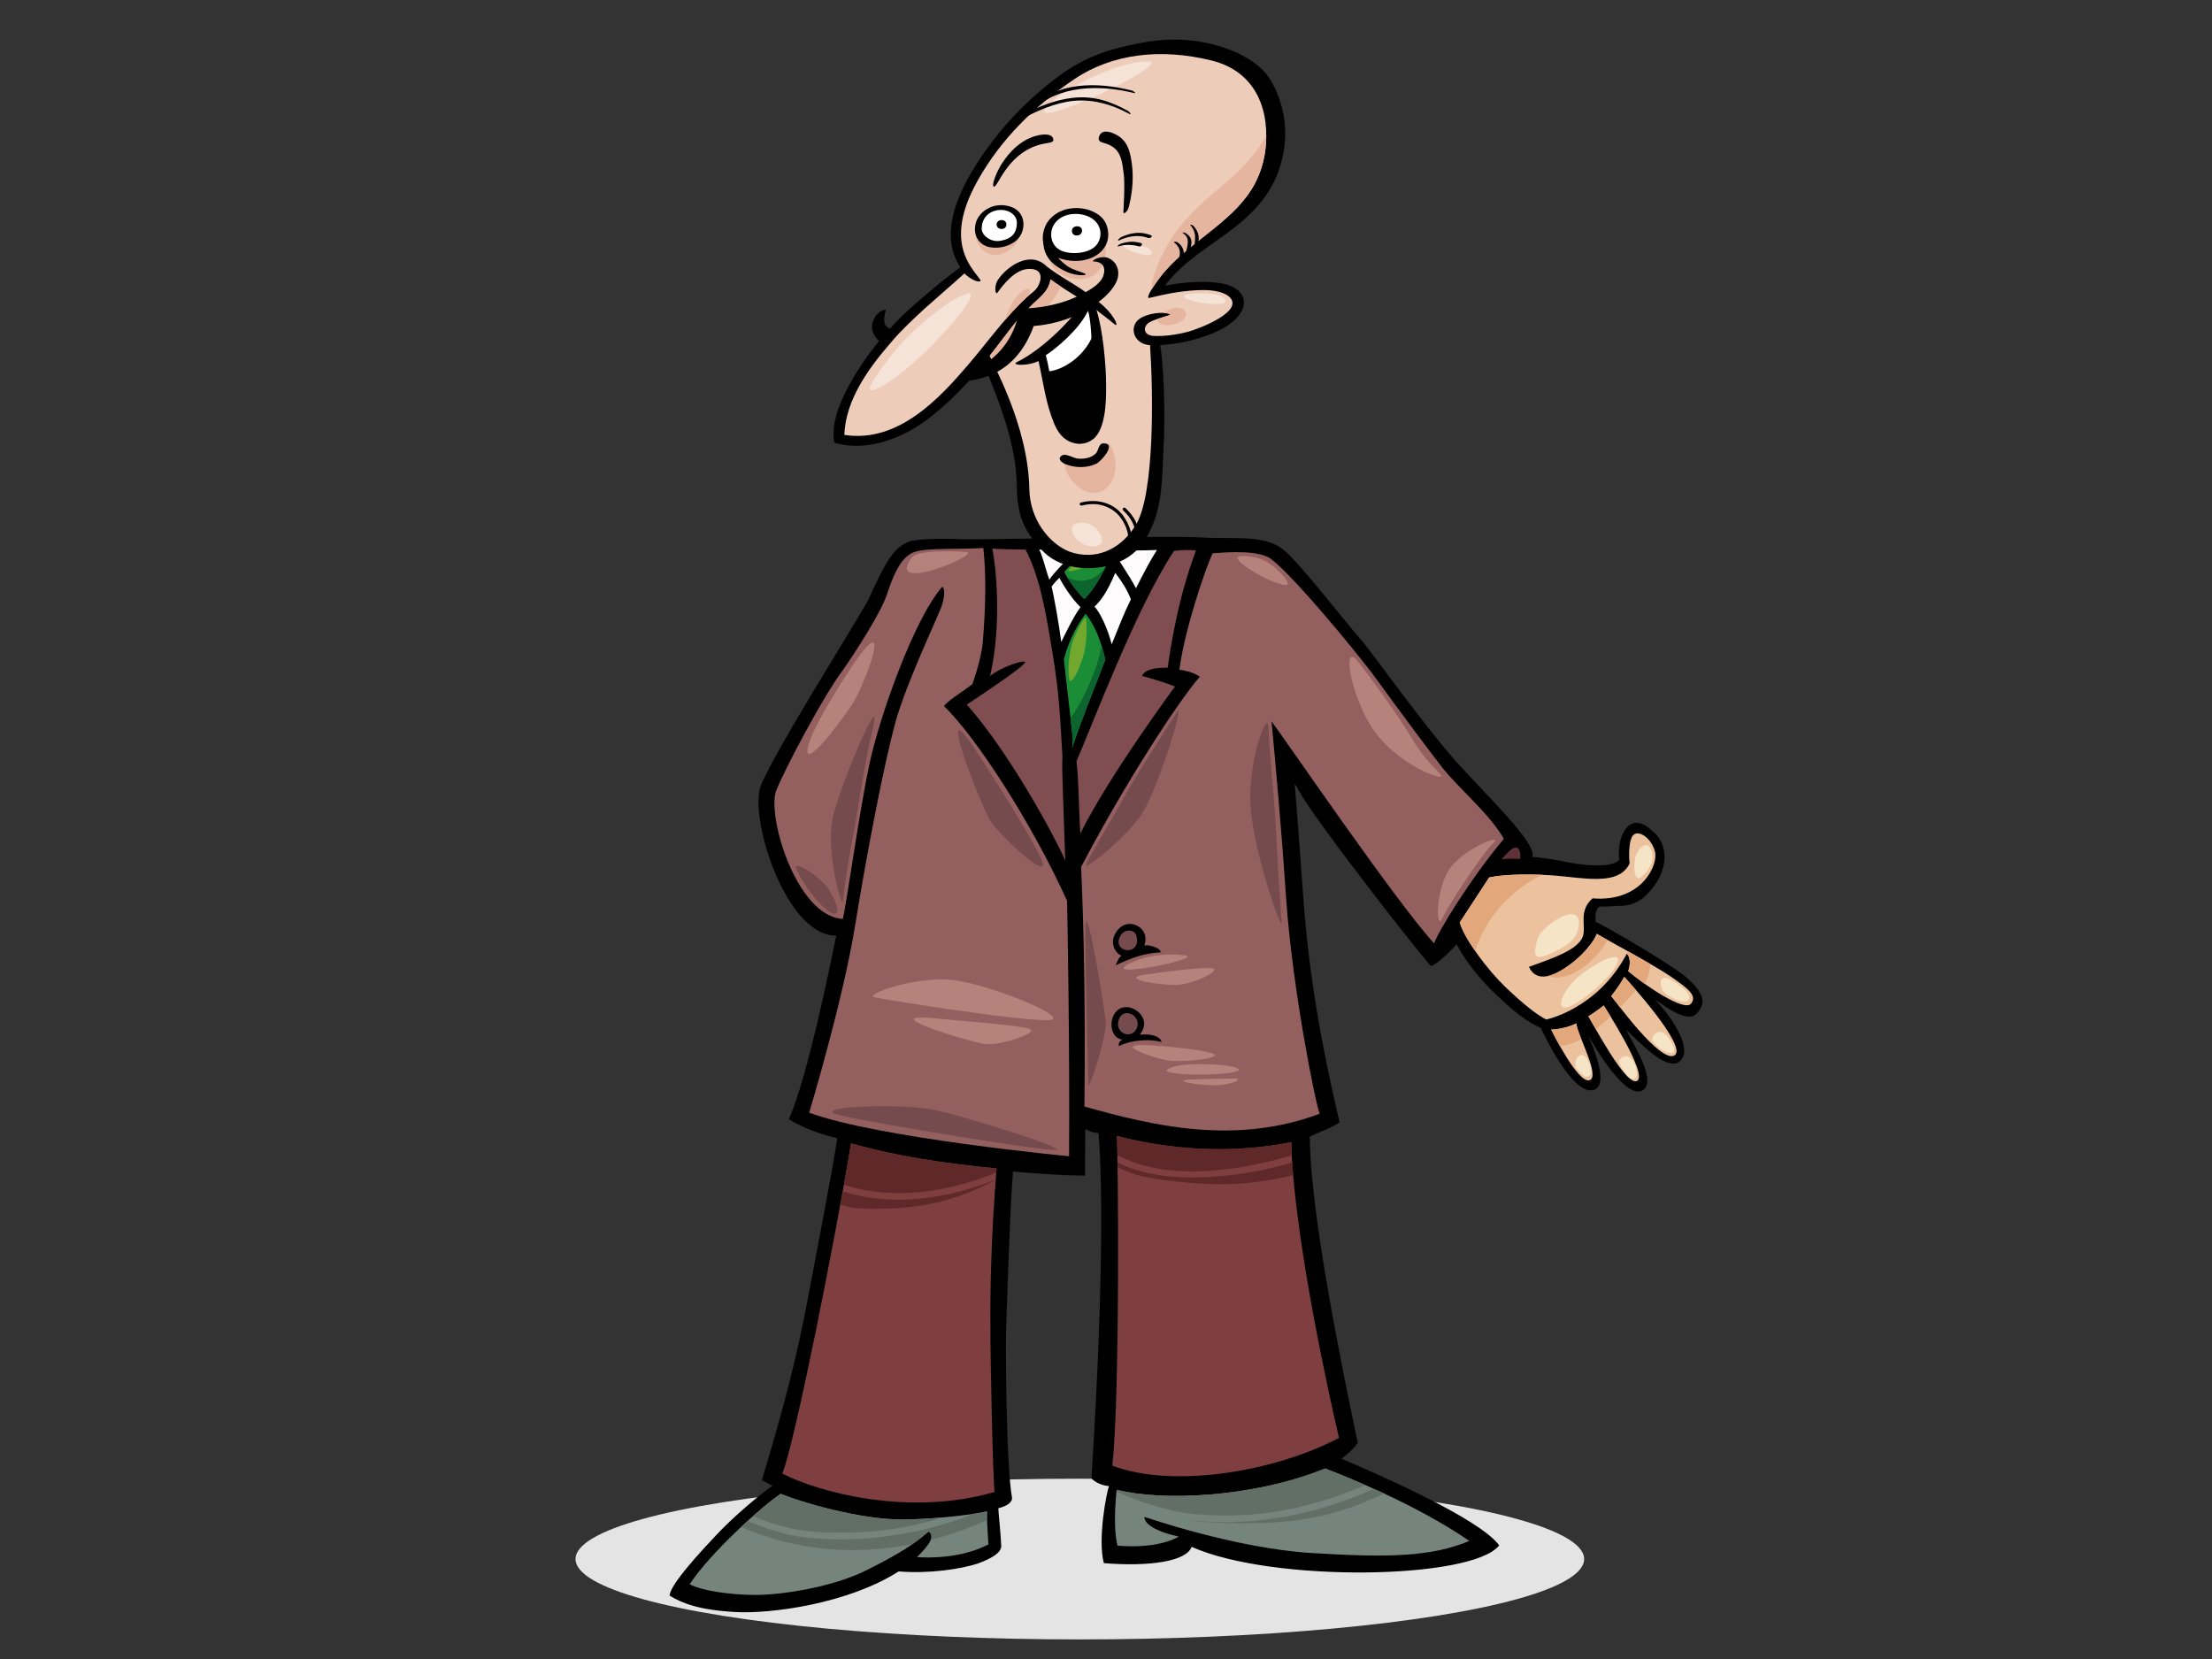 <?xml version="1.0" encoding="utf-8"?>
<!-- Generator: Adobe Illustrator 17.0.0, SVG Export Plug-In . SVG Version: 6.00 Build 0)  -->
<!DOCTYPE svg PUBLIC "-//W3C//DTD SVG 1.1//EN" "http://www.w3.org/Graphics/SVG/1.1/DTD/svg11.dtd">
<svg version="1.1" id="Layer_1" xmlns="http://www.w3.org/2000/svg" xmlns:xlink="http://www.w3.org/1999/xlink" x="0px" y="0px"
	 width="800px" height="600px" viewBox="0 0 800 600" enable-background="new 0 0 800 600" xml:space="preserve">
<rect x="0" y="0" width="800" height="600" fill="#333333" stroke="none"/>
<g>
	<g>
		<ellipse fill="#E4E4E5" cx="390.541" cy="563.854" rx="182.393" ry="29.063"/>
		<path d="M610.62,354.106c-4.676-4.489-30.964-19.747-33.529-20.714c-0.312-2.796,0.165-4.335,1.163-5.373
			c0.249-0.261,2.547-0.051,6.87-0.394c4.333,0.167,7.865-1.431,10.361-4.029c8.49-8.323,8.163-18.515,2.043-23.126
			c-3.378-3.243-6.664-3.78-8.91-1.441c-2.245,2.337-3.44,6.183-3.066,12.033c-2.245,2.338-9.623,2.742-21.646,0.184
			c-3.835-0.686-6.9-1.134-9.706-1.331c1.875-4.841-16.811-22.439-27.764-34.713c-10.954-12.274-30.545-39.53-33.028-42.425
			c-9.746-11.365-20.704-25.764-27.891-32.795c-7.188-7.032-17.662-4.833-31.204-5.606c-13.542-0.772-80.581,0.973-87.09,0.631
			c-6.512-0.344-14.729-0.1-18.046,0.716c-5.944,2.055-8.992,7.595-15.143,21.194c-3.416,6.59-34.465,55.64-38.878,67.275
			c-4.413,11.635,9.228,54.565,27.283,54.163c-6.202,30.729-12.484,56.214-17.186,66.451c3.333,1.758,7.064,4.247,17.568,6.868
			c-1.819,11.967-7.511,41.451-10.967,59.611c-3.453,18.16-7.966,36.524-16.312,64.036c1.668,0.88,3.808,2.046,3.808,2.046
			c-4.209,2.916-13.981,10.921-21.103,18.659c-11.057,11.758-15.851,18.178-16.08,21.051c4.734,2.86,10.825,5.206,23.76,5.934
			c12.935,0.725,40.783-3,59.093-14.687c11.126,0.893,22.351-0.83,28.657-2.85c5.585-2.081,8.272-4.036,8.445-6.191
			c-0.26-5.799-0.934-10.914-1.064-13.812c3.318-0.817,4.868-2.14,4.984-3.578c-2.213-11.909-2.492-59.084-2.062-64.469
			c0.607-16.573,1.422-43.074,2.407-53.708c3.59,0.288,17.699,1.501,26.044,1.445c0.042-5.053-0.022-11.061,0.079-16.852
			c2.069,1.249,3.697,1.384,4.779,1.471c3.27,39.725-2.562,124.912-2.562,124.912c1.607,1.618,4.014,2.557,6.354,2.781
			c-0.921,2.46-4.147,19.237-1.859,27.86c16.513,1.323,29.877-0.626,31.744-5.896c29.237,13.013,101.553,11.855,111.232-0.524
			c-6.915-9.735-45.532-26.481-57.054-31.372c2.298-1.623,4.242-3.387,5.919-5.733c-5.495-26.089-17.195-82.784-17.358-110.741
			c4.509-2.168,8.897-3.608,10.762-5.196c-6.104-26.054-11.01-51.713-13.166-82.065c-1.015-14.309-2.043-28.049-3.048-40.297
			c0.248,0.316,0.499,0.632,0.746,0.949c1.72,4.464,16.43,24.195,29.227,40.757c9.542,12.349,18.018,22.935,19.253,24.122
			c2.357-0.478,7.417-5.747,9.347-7.798c3.178,6.048,7.884,12.068,14.377,18.302c6.235,5.986,11.411,9.957,16.035,11.901
			c0,0,11.691,25.736,19.553,22.272c5.425-2.388-1.628-17.541-2.44-19.817c2.389,4.79,13.685,23.303,19.514,20.235
			c5.827-3.067-3.407-17.251-5.798-22.042c6.494,6.235,15.19,15.218,19.587,11.321c4.397-3.896-1.819-14.643-9.103-22.135
			c1.798,0.728,11.394,9.092,15.122,4.947C617.4,362.38,615.816,359.095,610.62,354.106z"/>
		<path fill="#804D51" d="M424.612,199.246c2.008-0.296,5.683-0.487,7.945-0.151c-6.766,17.776-9.406,36.535-10.261,42.404
			c-5.414-0.073-8.05,0.785-9.302,2.854c0.331,0.387,4.957,1.196,11.964,3.925c0,0-23.97,32.428-34.239,53.177
			c-0.631-10.166-0.534-18.836-1.394-26.131C395.084,262.057,411.18,219.291,424.612,199.246z"/>
		<path fill="#FDFBFC" d="M402.173,199.049c5.056,0.043,10.47,0.114,16.27-0.145c-2.053,3.089-4.608,7.942-7.611,13.842
			C408.334,207.851,402.504,199.436,402.173,199.049z"/>
		<path fill="#1C8D37" d="M397.479,199.033c1.35,1.192,2.341,2.355,3.332,3.52c-0.966,3.452-5.665,11.519-8.686,14.092
			c-2.987-3.075-5.959-7.12-7.209-9.809c3.576-4.047,6.029-6.155,7.608-7.835C393.99,198.756,396.044,198.917,397.479,199.033z"/>
		<path fill="#FDFBFC" d="M395.842,219.421c2.355-2.341,4.395-4.897,7.511-12.234c2.612,3.462,4.143,5.839,5.651,9.573
			c-2.586,5.211-3.796,8.552-6.943,16.25C400.708,227.579,397.853,221.388,395.842,219.421z"/>
		<path fill="#94605F" d="M521.519,277.467c-5.833-7.475-16.321-21.668-23.71-31.845c-7.389-10.177-33.365-41.318-39.261-44.157
			c-5.896-2.838-17.702-1.441-19.954-1.36c-2.387,4.766-10.158,27.42-12.056,42.079c4.28,0.705,5.66,1.482,7.407,2.538
			c-8.069,9.276-27.404,39.124-42.957,68.86c1.059,22.844,1.55,50.882,1.216,86.623c24.897,6.972,54.362,14.048,85.062,2.608
			c-1.639-4.351-9.97-45.97-12.153-78.42c-1.627-24.168-3.756-47.671-5.242-63.484c3.578,4.5,44.471,64.6,58.797,80.288
			c1.196-3.845,13.13-23.468,25.215-37.812C538.925,294.512,527.352,284.942,521.519,277.467z"/>
		<path fill="#804D51" d="M358.883,198.408c2.514,0.201,6.62,0.282,12.033,0.354c5.697,10.837,7.972,26.559,10.06,39.413
			c2.088,12.852,2.368,20.06,3.286,35.667c0,0,0,0-0.029,0.36c-0.258,3.23,0.301,14.537,1.032,36.996
			c-4.333-9.763-20.547-39.42-35.607-56.385c3.433-2.253,20.981-13.855,21.096-15.29c0.086-1.076-8.046,1.336-12.671,4.939
			C362.43,225.59,360.191,204.655,358.883,198.408z"/>
		<path fill="#94605F" d="M385.914,325.78c-13.051-28.846-33.344-59.703-44.463-70.362c0.975-1.804,6.076-4.796,10.247-8.028
			c2.341-6.677,3.491-12.005,3.779-15.596c1.036-12.921,1.209-24.107,0.16-33.584c-14.216,0.637-22.7-0.269-26.55,2.21
			c-3.847,2.476-6.095,7.889-8.321,14.58c-2.225,6.69-11.227,20.573-15.721,27.077c-6.735,8.762-20.659,34.893-24.27,43.72
			c-3.611,8.827,7.223,45.737,24.073,46.54c1.59-7.377,6.018-39.32,9.629-56.17c3.611-16.85,15.973-52.157,26.313-63.974
			c1.018,0.804,0.873,3.336-0.058,6.527c-0.933,3.191-13.014,28.159-17.026,43.004c-4.013,14.845-10.082,46.078-14.494,73.274
			c-4.412,27.196-16.568,67.42-16.568,67.42c24.827,9.188,94.001,15.756,94.001,15.756
			C386.907,378.674,386.087,332.658,385.914,325.78z"/>
		<path fill="#FDFBFC" d="M389.479,199.095c-1.523,0.962-9.106,8.835-9.967,10.573c-1.478-4.092-2.422-8.657-3.686-10.924
			C379.415,199.031,384.812,198.721,389.479,199.095z"/>
		<path fill="#FDFBFC" d="M383.812,232.159c-0.888-6.938-2.42-15.28-3.482-20.061c1.019-1.328,1.841-2.219,2.841-3.15
			c0.606,1.494,4.247,7.434,7.602,10.639C387.944,223.334,384.229,231.468,383.812,232.159z"/>
		<path fill="#1C8D37" d="M387.865,269.434c0.059-0.717,0.087-1.076,0.145-1.794c-0.962-10.555-2.478-20.921-3.253-29.292
			c2.403-8.653,5.873-13.664,7.841-16.373c0,0,4.572,4.757,7.132,16.618c-1.127,3.298-8.575,21.349-11.952,31.916
			C387.809,270.154,387.837,269.794,387.865,269.434z"/>
		<path fill="#0C652F" d="M394.047,209.563c-3.118,1.019-5.424,0.392-8.065-0.779c1.5,2.476,3.81,5.459,6.142,7.86
			c2.343-1.995,5.687-7.288,7.524-11.177C398.094,207.212,396.302,208.825,394.047,209.563z"/>
		<path fill="#0C652F" d="M387.779,270.51c3.377-10.567,10.824-28.618,11.952-31.916c-0.406-1.878-0.865-3.56-1.344-5.09
			c-1.196,6.966-4.293,14.085-7.219,19.682c-1.2,2.295-2.524,4.467-3.973,6.513c0.294,2.616,0.571,5.272,0.816,7.942L387.779,270.51
			z"/>
		<path fill="#EBC29D" d="M589.372,312.258c-0.299-2.287-0.444-9.041,1.595-10.476c2.039-1.436,6.294,1.384,7.574,6.2
			c1.28,4.818-4.794,18.393-22.582,16.924c-5.813,5.177-1.454,11.052-4.088,14.958c-2.632,3.905-9.039,6.298-18.903,9.807
			c0.822,1.837,3.382,5.982,11.256,1.518c7.873-4.464,12.989-11.686,13.207-13.475c1.547,0.989,21.3,11.592,26.977,15.566
			c5.677,3.975,9.644,6.732,7.156,9.723c-2.486,2.99-16.673-6.623-22.696-11.775c1.207-3.336,0.211-5.991-0.557-6.232
			c-10.57,20.017-29.113,23.728-29.113,23.728c-3.346-1.714-7.989-5.263-15.001-11.998c-5.973-5.737-14.537-16.999-16.26-23.104
			l10.622-16.26c4.562-1.112,16.444-1.611,27.663-0.331S586.167,319.03,589.372,312.258z"/>
		<path fill="#E3A77C" d="M559.671,353.006c7.753,2.845,17.944-5.863,21.734-13.055c-2.098-1.163-3.592-1.995-3.973-2.237
			c-0.219,1.789-5.335,9.01-13.207,13.475C562.444,352.199,560.948,352.75,559.671,353.006z"/>
		<path fill="#E3A77C" d="M596.839,348.624c-2.608-1.515-5.481-3.136-8.204-4.658c-0.02,0.402-0.025,0.807-0.061,1.207
			c0.702,0.672,1.369,3.088,0.295,6.055c1.58,1.351,3.724,3.009,6.07,4.667C596.002,353.432,596.778,350.887,596.839,348.624z"/>
		<path fill="#E3A77C" d="M557.695,316.383c-8.243-0.338-15.729,0.15-19.135,0.98l-10.622,16.26
			c0.766,2.719,2.892,6.457,5.538,10.276C537.24,332.238,546.042,322.122,557.695,316.383z"/>
		<path fill="#603237" d="M548.253,306.527c1.83,0.07,1.721,3.397,1.482,4.167c-0.768-0.241-5.91-0.135-6.669,0.135
			C543.066,310.828,546.421,306.457,548.253,306.527z"/>
		<path fill="#EBC29D" d="M574.457,367.554c1.009-0.529,5.038-3.392,5.538-3.912c0,0,16.012,24.657,12.154,27.232
			C588.289,393.447,576.037,370.069,574.457,367.554z"/>
		<path fill="#E3A77C" d="M582.505,367.649c-1.477-2.415-2.51-4.008-2.51-4.008c-0.5,0.52-4.529,3.383-5.538,3.912
			c0.373,0.595,1.349,2.364,2.664,4.673C579.021,370.772,580.802,369.242,582.505,367.649z"/>
		<path fill="#EBC29D" d="M582.729,360.275c1.734-2.328,3.471-4.654,4.697-6.972c0.779,0.748,23.308,25.452,18.149,28.415
			C600.418,384.679,583.767,361.271,582.729,360.275z"/>
		<path fill="#E3A77C" d="M585.907,364.329c1.95-1.994,3.866-4.073,5.828-6.201c-2.352-2.725-4.103-4.626-4.309-4.824
			c-1.226,2.318-2.963,4.644-4.697,6.972C582.984,360.52,584.178,362.112,585.907,364.329z"/>
		<path fill="#EBC29D" d="M574.818,390.687c-4.282,1.163-13.825-18.339-13.825-18.339c2.545-0.051,6.286-0.785,9.102-2.229
			C570.168,373.685,579.098,389.525,574.818,390.687z"/>
		<path fill="#E3A77C" d="M571.905,375.782c-0.995-2.494-1.786-4.613-1.809-5.663c-2.816,1.444-6.557,2.178-9.102,2.229
			c0,0,1.311,2.678,3.178,5.989C566.765,378.001,569.331,377.211,571.905,375.782z"/>
		<path d="M572.459,368.89c0,0,0,0-0.249,0.26C572.459,368.89,572.459,368.89,572.459,368.89z"/>
		<path fill="#7F3E3F" d="M467.041,413.061c0.143,16.27,4.898,53.227,17.214,106.962c-22.294,11.865-59.316,18.578-81.965,10.064
			c2.893-26.822,2.079-115.942,1.618-119.232C415.639,413.788,439.265,418.631,467.041,413.061z"/>
		<path fill="#7F3E3F" d="M360.426,422.587c-1.898,23.695-2.403,43.524-2.205,59.069c-0.13,6.135,0.892,54.896,1.504,57.924
			c-31.4,9.155-64.405-0.193-76.795-6.646c4.481-10.84,19.229-85.27,24.867-119.443
			C323.333,417.987,340.351,420.615,360.426,422.587z"/>
		<path fill="#5F292A" d="M448.647,422.112c6.282-1.025,12.462-2.463,18.546-4.216c-0.088-1.771-0.139-3.389-0.151-4.835
			c-27.776,5.57-51.402,0.728-63.133-2.206c0.07,0.499,0.148,2.99,0.22,6.931C417.385,424.819,434.087,424.488,448.647,422.112z"/>
		<path fill="#5F292A" d="M427.201,427.491c8.127,0.863,16.361,1.091,24.504,0.27c5.387-0.539,10.746-1.425,15.982-2.723
			c-0.137-1.611-0.254-3.148-0.347-4.58c-7.95,2.28-16.052,3.954-24.236,4.751c-13.14,1.283-27.153,1.046-38.932-4.751
			c0.008,0.506,0.015,1.059,0.023,1.603C411.12,425.895,419.382,426.661,427.201,427.491z"/>
		<path fill="#5F292A" d="M320.644,437.107c7.56-0.16,15.183-1.186,22.445-3.341c5.965-1.776,11.664-4.145,17.021-7.087
			c0.001-0.013,0.002-0.025,0.002-0.038c-17.929,7.117-37.73,9.852-55.329,4.196c-0.288,1.585-0.584,3.216-0.886,4.86
			C309.163,437.504,315.206,437.224,320.644,437.107z"/>
		<path fill="#5F292A" d="M360.313,424.056c0.038-0.494,0.074-0.974,0.113-1.468c-20.075-1.972-37.093-4.601-52.629-9.097
			c-0.727,4.402-1.606,9.481-2.594,15.003C322.702,434.234,342.509,431.333,360.313,424.056z"/>
		<path fill="#75847D" d="M403.863,538.784c16.015,4.13,48.864,3.036,75.402-7.69c5.958,2.28,32.71,12.761,52.139,26.214
			c-13.827,5.758-29.279,6.092-57.185,4.354c-27.906-1.741-59.947-13.013-60.306-13.041c-0.028,0.359-0.537,4.193,12.435,7.135
			c-5.285,2.83-12.822,4.023-22.157,3.275C402.28,551.927,403.863,538.784,403.863,538.784z"/>
		<path fill="#75847D" d="M356.995,546.588c-0.201,2.516,0.201,6.522,0.486,11.964c-9.753,5.137-21.893,4.911-25.842,4.595
			c4.854-4.824,6.57-7.667,4.175-9.224c-5.427,4.626-10.069,7.781-22.425,13.965c-12.356,6.183-30.748,8.954-40.178,8.942
			c-9.431-0.01-19.827-1.618-23.763-3.886c7.242-11.12,26.046-28.183,32.911-32.692c7.428,3.163,29.069,9.331,43.692,9.277
			C340.677,549.474,355.143,547.166,356.995,546.588z"/>
		<path fill="#626F66" d="M433.369,547.723c11.302,0.911,22.7,0.318,33.799-2.074c9.201-1.977,18.079-4.906,26.646-8.56
			c-6.863-3.015-12.255-5.117-14.55-5.995c-26.538,10.725-59.387,11.819-75.402,7.69c0,0-0.031,0.262-0.078,0.715
			C413.252,543.578,422.941,546.881,433.369,547.723z"/>
		<path fill="#626F66" d="M435.686,550.453c12.608,0.794,26.001,0.827,38.469-1.425c9.238-1.669,17.986-4.847,26.388-8.891
			c-1.254-0.585-2.492-1.158-3.687-1.695c-9.965,4.455-20.348,7.911-31.099,9.891c-11.344,2.089-23.022,2.88-34.512,1.545
			c-0.697-0.081-1.384-0.191-2.076-0.293C431.299,550.006,433.466,550.313,435.686,550.453z"/>
		<path fill="#626F66" d="M293.694,553.906c11.684,0.906,23.477,0.42,34.975-1.957c4.165-0.86,8.26-1.921,12.286-3.15
			c-4.584,0.407-9.729,0.713-14.905,0.73c-14.623,0.053-36.265-6.115-43.692-9.277c-2.3,1.509-5.942,4.432-10.038,8.066
			C279.108,551.079,286.022,553.314,293.694,553.906z"/>
		<path fill="#626F66" d="M330.027,558.438c2.075-1.455,3.887-2.896,5.787-4.514c1.093,0.71,1.321,1.692,0.794,3.003
			c6.945-1.794,13.764-4.206,20.369-7.176c-0.046-1.227-0.051-2.293,0.018-3.163c-0.552,0.17-2.244,0.501-4.71,0.875
			c-8.064,3.158-16.387,5.624-24.965,7.143c-11.774,2.086-23.842,2.751-35.751,1.468c-7.557-0.812-14.429-3.186-21.194-6.008
			c-0.77,0.702-1.551,1.425-2.336,2.16C288.066,561.041,309.465,562.522,330.027,558.438z"/>
		<path d="M402.921,338.559c-1.308,3.276,0.763,6.394,2.685,7.082c-1.134,0.631-2.081,3.445-2.081,3.445
			c5.847-2.728,10.409-4.366,16.125-4.646c0.805-1.018-3.59-3.02-5.799-2.475c1.198-3.271-0.153-6.35-3.374-7.495
			C407.252,333.322,404.231,335.284,402.921,338.559z"/>
		<path fill="#764B4E" d="M408.363,336.575c2.523,0.097,2.8,1.912,2.884,3.5c0.083,1.589-0.906,3.407-3.028,3.555
			c-2.12,0.146-3.599-1.132-3.674-2.826C404.469,339.111,405.84,336.479,408.363,336.575z"/>
		<path d="M412.203,374.216c4.21-5.148-0.79-9.872-4.79-9.98c-3.999-0.109-5.915,4.191-5.341,7.494
			c0.575,3.303,2.523,3.987,3.763,4.296c-1.768,1.019-1.135,2.335-1.135,2.335s2.657-1.58,7.545-2.032
			c4.887-0.452,7.868,0.524,7.868,0.524C419.868,375.389,417.517,373.691,412.203,374.216z"/>
		<path fill="#764B4E" d="M407.89,374.081c-1.894-0.046-3.543-1.566-3.548-3.615c-0.005-2.048,1.215-4.1,3.216-4.078
			c2.001,0.023,3.972,1.761,3.9,3.971C411.385,372.569,409.784,374.128,407.89,374.081z"/>
		<path fill="#F6E4C7" d="M571.042,334.026c-0.187,4.867-2.994,7.499-10.079,10.788c-7.084,3.289-6.155-0.305-4.964-5.048
			C557.19,335.022,571.37,325.563,571.042,334.026z"/>
		<path fill="#F6E4C7" d="M584.094,349.923c-2.012,3.327-9.228,10.484-15.739,13.762c-6.513,3.279-3.975-5.498,3.491-11.227
			C579.309,346.729,588.386,342.827,584.094,349.923z"/>
		<path fill="#F6E4C7" d="M597.569,309.031c0.405,2.692-0.895,5.31-3.702,7.941c-2.807,2.631-3.214-3.366-2.425-6.815
			C592.228,306.708,596.577,302.473,597.569,309.031z"/>
		<path fill="#F6E4C7" d="M604.063,354.237c2.832,1.48,8.26,5.411,6.585,7.447c-1.674,2.037-8.186-1.693-9.219-3.246
			C600.395,356.886,599.582,351.897,604.063,354.237z"/>
		<path fill="#F6E4C7" d="M601.159,373.319c2.303,0.812,5.571,6.752,3.868,7.358c-1.705,0.608-4.308-0.77-6.938-3.578
			C596.549,375.456,598.854,372.507,601.159,373.319z"/>
		<path fill="#F6E4C7" d="M592.03,388.664c0.08,1.455-1.664,2.607-3.718,0.074c-2.054-2.532-3.972-5.495-1.276-6.551
			C589.732,381.129,591.804,384.52,592.03,388.664z"/>
		<path fill="#F6E4C7" d="M574.485,383.87c0.794,1.626,1.663,4.4,0.251,5.286c-1.414,0.888-2.295-0.239-4.342-2.486
			C568.345,384.423,571.65,378.063,574.485,383.87z"/>
		<path fill="#71A82D" d="M386.43,206.118c0.911-1.055,5.169-5.544,6.654-6.142c1.486-0.6,2.832,0.534,2.346,2.754
			C394.944,204.95,385.186,207.558,386.43,206.118z"/>
		<path fill="#71A82D" d="M392.01,236.449c1.354-5.059,1.008-12.517,0.733-12.985c-0.491-0.837-4.061,5.836-5.071,9.453
			c-1.008,3.616-1.636,8.906-0.926,12.865C387.148,248.024,390.247,243.046,392.01,236.449z"/>
		<path fill="#B6837C" d="M539.793,305.19c-3.326,3.134-15.687,21.509-18.113,26.856c-2.426,5.349-2.508-10.085,2.408-17.556
			C529.004,307.019,544.541,300.716,539.793,305.19z"/>
		<path fill="#B6837C" d="M408.499,348.472c4.181-2.142,11.427-3.987,19.844-2.985C436.758,346.488,396.914,354.406,408.499,348.472
			z"/>
		<path fill="#B6837C" d="M414.056,352.511c3.983-0.598,17.519-2.517,23.389-2.374c5.87,0.144-5.013,5.481-10.936,5.986
			C420.588,356.628,404.135,354.004,414.056,352.511z"/>
		<path fill="#B6837C" d="M413.326,377.938c3.257,0.059,19.507,1.237,24.921,2.977c5.415,1.74-10.728,3.388-15.57,2.674
			C417.832,382.875,402.886,377.755,413.326,377.938z"/>
		<path fill="#B6837C" d="M424.793,385.72c5.371-1.491,20.986-0.934,23.129,0.871C451.16,389.32,411.092,389.522,424.793,385.72z"/>
		<path fill="#B6837C" d="M433.247,390.318c2.625-0.054,9.168-0.247,13.09-0.26c3.922-0.013-0.831,2.221-6.078,2.454
			C435.013,392.745,420.156,390.574,433.247,390.318z"/>
		<path fill="#B6837C" d="M329.75,201.664c1.919-2.631,13.921-2.48,19.765-2.012C355.359,200.12,319.839,215.246,329.75,201.664z"/>
		<path fill="#B6837C" d="M308.86,253.701c4.974-9.078,12.97-31.476,1.604-16.049c-3.808,5.168-18.858,28.487-18.457,34.103
			C292.409,277.371,307.677,255.859,308.86,253.701z"/>
		<path fill="#B6837C" d="M344.954,354.49c13.247,1.715,40.153,12.692,35.453,14.277c-4.702,1.583-59.881-7.084-64.049-8.071
			C312.189,359.709,331.696,352.775,344.954,354.49z"/>
		<path fill="#B6837C" d="M337.641,368.282c6.809,0.646,29.545,2.366,34.336,3.73c4.793,1.364-10.285,6.038-15.155,5.649
			C351.952,377.27,315.267,366.163,337.641,368.282z"/>
		<path fill="#764B4E" d="M458.795,263.804c-0.036,3.962,2.433,28.564,2.73,37.083c0.298,8.519,1.686,27.909,1.972,32.505
			c0.285,4.598-9.543-23.636-11.14-40.428C450.761,276.173,458.874,254.661,458.795,263.804z"/>
		<path fill="#764B4E" d="M425.572,257.697c-2.391,3.73-14.157,21.738-19.508,31.439c-5.352,9.7-12.86,21.842-13.341,23.763
			c-0.481,1.922,16.412-11.196,21.223-20.191C420.479,280.487,428.56,253.035,425.572,257.697z"/>
		<path fill="#764B4E" d="M350.873,268.378c2.786,4.013,21.255,32.418,25.695,42.247c4.442,9.832-15.309-8.741-18.491-13.896
			C354.896,291.571,338.861,251.079,350.873,268.378z"/>
		<path fill="#764B4E" d="M336.963,401.23c8.72,1.503,50.789,14.523,44.569,14.678c-6.221,0.155-63.295-9.316-77.1-12.383
			C290.628,400.459,322.782,398.787,336.963,401.23z"/>
		<path fill="#764B4E" d="M392.605,334.783c-0.33,7.224,0.93,53.659,0.968,57.257c0.038,3.598,6.598-17.116,6.34-22.038
			C399.653,365.081,393.033,325.341,392.605,334.783z"/>
		<path fill="#764B4E" d="M315.278,265.336c-2.407,9.629-5.216,29.288-7.223,39.719c-2.005,10.431-2.807,17.654-3.209,20.864
			s-6.42-18.457-3.611-30.493C304.044,283.391,320.493,244.473,315.278,265.336z"/>
		<path fill="#764B4E" d="M287.997,314.284c-1.679-3.837,8.826,2.808,11.634,7.221c2.809,4.414,4.814,9.627,1.606,8.826
			C298.026,329.53,290.805,320.704,287.997,314.284z"/>
		<path fill="#B6837C" d="M490.935,239.054c3.639,4.445,15.641,20.968,19.251,27.328c3.609,6.36,8.251,11.001,10.828,13.751
			c2.578,2.749-12.375-1.892-22.173-13.407C489.044,255.211,484.748,231.492,490.935,239.054z"/>
		<path fill="#B6837C" d="M450.992,201.178c3.668,0.407,7.805,0.994,13.198,7.238c5.393,6.244-4.967,1.561-7.948,0
			C453.263,206.855,442.052,200.184,450.992,201.178z"/>
	</g>
	<g>
		<g>
			<path d="M459.183,28.465c-5.916-9.456-24.854-16.508-43.794-13.411c-19.499,3.186-28.027,8.024-41.164,19.557
				c-9.216,8.087-18.21,19.233-23.912,29.529c-5.528,9.987-9.678,22.234-3.022,32.543c-3.464,2.467-8.589,6.595-13.129,10.508
				c-4.538,3.913-7.419,6.209-13.667,13.144c-6.246,6.933-21.423,27.096-18.739,39.77c7.758,2.296,16.886,1.106,26.5-3.87
				c9.444-4.888,19.716-15.19,27.499-24.552c6.443,15.221,11.827,30.196,11.968,43.67c0.136,12.733,3.477,17.136,8.734,23.209
				c6.155,7.112,17.071,8.187,25.339,5.741c4.384-1.3,9.368-3.878,12.967-10.116c5.727-9.929,5.41-20.137,6.022-31.089
				c0.858-15.3-0.158-32.761-1.183-38.257c5.723-0.518,8.812-0.941,14.405-2.667c5.295-1.634,11.501-4.319,14.439-8.641
				c3.593-5.291,0.256-10.187-7.701-11.214c-6.344-0.819-13.272-0.163-19.43,1.004c10.085-13.356,25.817-18.165,35.739-31.528
				C466.162,59.53,467.704,42.082,459.183,28.465z"/>
			<path fill="#EECCBA" d="M429.693,90.116c-3.169,2.594-6.122,5.382-8.757,8.4c-1.019,1.168-7.562,9.813-5.174,9.216
				c2.389-0.594,6.074-1.396,7.856-1.706c2.239-0.394,4.492-0.711,6.765-0.897c4.335-0.351,9.854-0.614,13.59,1.714
				c7.415,5.346-10.513,12.167-14.361,13.154c-4.51,1.159-8.476,1.646-12.314,1.495c-3.841-0.148-4.094-3.421-1.621-4.906
				c2.475-1.491,8.433-2.566,7.424-2.976c-2.559-1.043-8.267-0.289-11.093,1.784c-3.754,2.752-2.135,9.074,3.925,9.447
				c1.108,16.584,1.786,54.017-5.262,65.237c-5.606,8.925-14.568,12.657-23.762,9.484c-7.72-3.005-14.457-11.976-14.636-22.709
				c-0.397-23.457-13.975-46.499-14.318-48.215c2.958-3.654,8.101-10.742,10.079-12.861c1.714-1.934,3.59-3.962,5.517-5.818
				c2.911-2.804,5.837-4.884,6.364-8.911c3.791,2.776,7.981,5.238,11.955,7.802c-2.966,5.508-14.422,17.403-24.13,22.129
				c-2.268,1.106,3.734,1.597,7.849-0.406c1.691,7.459,2.573,15.051,5.529,22.308c1.365,3.347,3.293,6.197,6.998,7.29
				c3.534,1.04,6.996-0.364,8.789-3.051c3.265-4.888,3.268-13.805,3.074-20.823c-0.118-4.141-0.94-16.44-3.42-24.194
				c1.257,1.111,4.387,3.312,6.322,5.004c2.057,1.798,0.506-2.454-3.586-6.248c-2.702-2.508-7.692-6.069-10.922-8.033
				c-1.644-1.001-6.366-3.817-9.831-6.472c-5.931-5.994-14.322,0.004-17.563,4.761c-1.621,2.379-0.966,5.738-0.256,4.761
				c2.164-2.987,6.414-8.56,11.485-8.628c5.07-0.075,4.687,3.782,3.051,6.541c-0.865,1.463-2.679,2.561-3.98,3.767
				c-1.744,1.62-3.401,3.31-4.998,5.042c-5.725,6.209-10.649,12.934-16.12,19.308c-10.26,11.998-25.275,28.428-44.792,25.379
				c0.458-12.557,8.495-23.78,16.921-33.505c3.216-3.875,8.163-8.547,12.393-12.411c2.473-2.257,12.022-10.509,14.131-12.5
				c0.71,0.905,4.03,3.346,5.655,2.873c1.223-0.36-4.726-4.616-6.426-12.556c-1.747-8.16,1.551-16.769,5.629-24.027
				c8.183-14.559,20.232-26.663,34.867-36.532c13.786-9.269,31.286-11.249,49.575-6.76c16.811,4.127,21.419,19.009,19.414,33.218
				C454.804,72.245,443.007,79.207,429.693,90.116z"/>
			<path fill="#E6B59F" d="M441.601,67.519c-7.309,6.065-14.538,12.625-19.155,20.702c-1.672,2.925-3.145,5.977-4.262,9.116
				c-0.78,2.189-1.786,4.818-1.623,7.247c1.496-2.41,3.803-5.412,4.375-6.069c2.635-3.018,5.588-5.805,8.757-8.4
				c13.314-10.909,25.111-17.87,27.834-35.035c0.291-2.059,0.438-4.134,0.434-6.187C454.26,56.099,447.973,62.231,441.601,67.519z"
				/>
			<path fill="#E6B59F" d="M383.682,103.634c-1.282-0.841-2.551-1.695-3.77-2.588c-0.527,4.027-3.453,6.107-6.364,8.911
				c-1.926,1.856-3.803,3.884-5.517,5.818c-1.978,2.12-7.121,9.207-10.079,12.861c0.019,0.093,0.081,0.262,0.177,0.478
				C364.617,130.57,382.435,107.373,383.682,103.634z"/>
			<path fill="#E6B59F" d="M395.421,166.873c-2.999,1.373-7.298,0.688-10.471-0.406c-0.659,6.583,9.294,16.19,15.624,9.648
				c4-4.132,3.534-11.357,0.466-15.954C399.458,162.657,398.419,165.502,395.421,166.873z"/>
			<path fill="#E6B59F" d="M418.634,115.805c0.732,3.172,8.294,1.747,9.817-0.742c1.618-2.645-1.158-4.378-3.844-3.692
				c-1.279,0.326-2.72,0.924-3.818,1.791c0.896,0.051,1.695,0.195,2.31,0.447c0.637,0.26-1.518,0.786-3.813,1.517
				c-0.034,0.095-0.087,0.184-0.112,0.282C419.101,115.685,418.871,115.802,418.634,115.805z"/>
			<path fill="#E6B59F" d="M398.259,96.542c2.401-4.478,3.15-12.496-3.464-14.173c-4.266-1.083-12.887-3.174-15.393,1.392
				c-0.075,0.139-0.184,0.21-0.303,0.248c-0.813,4.58-0.931,10.349,2.912,13.831C386.666,102.059,395.054,102.513,398.259,96.542z"
				/>
			<path fill="#E6B59F" d="M365.59,110.522c-0.729,1.37-1.732,3.31-2.07,5.176c0.903-1.044,1.818-2.083,2.758-3.103
				c1.597-1.732,3.253-3.422,4.998-5.042c0.288-0.265,0.6-0.525,0.921-0.786c0.141-0.845,0.187-1.673,0.198-2.515
				C369.205,104.61,366.845,108.169,365.59,110.522z"/>
			<path fill="#E6B59F" d="M368.096,80.842c-0.648-2.333-6.969-1.388-8.711-1.089c-3.379,0.58-6.782,1.533-6.539,5.414
				c0.263,4.207,4.342,8.272,9.261,6.7c4.813-1.543,7.998-6.176,6.337-10.664C368.285,81.15,368.151,81.039,368.096,80.842z"/>
			<path fill="#FFFFFF" d="M379.496,134.285c-0.323-1.712-0.676-3.623-1.281-5.802c3.584-2.304,12.031-9.224,15.274-16.066
				c0.775,2.085,1.343,9.029,1.195,10.116C391.271,129.451,384.462,133.671,379.496,134.285z"/>
			<path d="M352.711,81.534c-0.73,4.835,2.452,7.312,5.076,7.837c3.511,0.701,7.524-0.293,10.029-2.635
				c3.29-3.08,3.646-10.09-2.426-12.023C359.168,72.735,353.444,76.7,352.711,81.534z"/>
			<path fill="#FFFFFF" d="M367.777,80.714c-0.084,3.187-1.438,5.667-6.15,6.397c-3.318,0.515-6.584-1.943-6.584-4.419
				c0-3.296,1.987-6.022,5.644-6.66C364.344,75.397,367.864,77.528,367.777,80.714z"/>
			<path d="M379.164,79.888c-1.224,1.567-2.283,4.392-1.981,7.09c0.298,2.672,0.52,4.191,1.939,6.328
				c1.417,2.139,4.109,3.894,6.817,5.08c3.762,1.648,8.237,1.294,6.173,0.433c-1.111-0.464-4.089-1.275-5.765-2.363
				c-1.118-0.728-2.818-2.188-3.613-3.186c10.881,3.824,20.701-2.796,17.458-11.873C397.806,74.714,384.998,72.406,379.164,79.888z"
				/>
			<path fill="#FFFFFF" d="M383.638,90.569c-3.655-1.759-4.323-6.329-2.475-9.327c2.23-3.615,7.074-4.486,10.854-3.495
				c5.789,1.518,7.284,6.642,4.921,10.354C394.594,91.775,387.293,92.333,383.638,90.569z"/>
			<path d="M362.303,79.586c-2.453,0-2.494,3.186-0.042,3.225C364.519,82.845,364.564,79.586,362.303,79.586z"/>
			<path d="M389.446,85.174c2.45-0.078,2.578-3.412,0.041-3.338C386.948,81.91,387.185,85.243,389.446,85.174z"/>
			<path d="M408.279,74.743c0.332-1.64,2.59-9.439,0.503-18.744c-0.93-4.154-2.816-6.173-5.375-7.438
				c-2.561-1.265-5.163-1.595-5.912,0.854c-0.828,2.716,2.33,1.674,5.229,3.906c2.94,2.261,3.158,5.725,3.67,9.445
				c0.511,3.718-0.02,12.355-0.104,13.769C406.203,77.948,407.946,76.383,408.279,74.743z"/>
			<path d="M375.481,52.468c3.227-1.013,6.159-0.486,5.341-2.511c-0.817-2.025-4.823-1.218-6.364-0.762
				c-5.487,1.629-9.356,5.699-12.117,9.967c-1.874,2.901-3.9,7.979-2.901,8.331C360.847,67.988,363.879,56.112,375.481,52.468z"/>
			<path d="M399.086,160.336c-1.749-0.004-1.817,2.523-2.634,3.529c-1.678,1.735-4.23,2.215-6.737,1.99
				c-1.44-0.192-4.271-1.931-5.566-1.179c-2.018,1.173-0.15,2.669,1.267,3.228c3.449,1.361,7.746,1.424,11.093-0.206
				C398.252,166.85,404.082,160.336,399.086,160.336z"/>
			<path fill="#F5E3D7" d="M382.944,34.762c3.28-2.583,19.853-12.297,32.071-12.528C427.233,22.001,358.762,53.785,382.944,34.762z"
				/>
			<path fill="#F5E3D7" d="M429.526,106.444c2.755-0.653,13.238-0.929,13.746,2.321C443.78,112.012,422.653,108.069,429.526,106.444
				z"/>
			<path fill="#F5E3D7" d="M406.362,88.58c0.977-0.742,9.929,0,10.182,2.784C416.798,94.149,404.835,89.74,406.362,88.58z"/>
			<path fill="#F5E3D7" d="M330.507,119.668c7.031-6.592,14.762-12.297,19.345-13.457c4.583-1.159-3.564,9.743-15.781,21.574
				c-12.219,11.833-20.111,14.85-19.599,12.761C314.981,138.457,321.597,128.019,330.507,119.668z"/>
			<path fill="#F5E3D7" d="M393.125,189.262c3.986,0.766,8.911,8.352,2.037,8.352C388.288,197.614,383.452,187.406,393.125,189.262z
				"/>
			<path d="M416.33,85.131c-3.547-1.515-7.201-1.104-10.926,0.662c-0.705,0.332-1.471,1.518-0.767,1.185
				c3.303-1.561,7.134-2.24,10.58-0.926C415.944,86.327,417.048,85.44,416.33,85.131z"/>
			<path d="M412.639,87.901c-2.728-0.706-4.606-0.634-7.308,0.263c-0.739,0.248-1.589,1.205-0.841,0.958
				c2.511-0.836,5.025-0.656,7.564,0C412.818,89.319,413.4,88.099,412.639,87.901z"/>
			<path d="M406.129,186.428c-3.453-4.646-9.431-6.164-15.202-4.665c-0.763,0.197-0.438,1.277,0.327,1.08
				c4.772-1.239,9.31-0.329,12.79,2.966c2.564,2.425,5.634,8.608,2.902,11.641c-0.499,0.553,0.366,1.352,0.87,0.793
				C410.745,194.99,408.392,189.471,406.129,186.428z"/>
			<path d="M407.051,183.763c-0.552-0.519-1.421,0.272-0.869,0.794c2.896,2.724,4.766,5.934,4.401,9.811
				c-0.069,0.72,1.163,0.714,1.23,0C412.205,190.211,410.154,186.686,407.051,183.763z"/>
			<path d="M409.238,32.71c-13.065-3.24-27.075-3.062-36.911,6.526c-0.373,0.365-0.071,0.847,0.327,0.944
				c-2.417,1.178-4.772,2.48-7.075,3.841c-0.662,0.392-0.047,1.364,0.621,0.968c6.101-3.607,12.496-6.846,19.687-8.179
				c8.02-1.489,15.851,0.707,22.71,4.467c0.681,0.374,0.018-0.81-0.66-1.182c-6.592-3.616-12.789-5.65-20.55-4.631
				c-4.936,0.646-9.529,2.249-13.897,4.307c9.55-9.032,24.261-9.197,36.781-6.092C411.037,33.867,410.003,32.899,409.238,32.71z"/>
			<path d="M425.953,87.704c-0.615-0.445-1.809-0.335-1.19,0.115c2.444,1.774,2.612,5.015,0.509,7.093
				c-0.537,0.532,0.332,1.327,0.869,0.794C428.657,93.22,428.933,89.866,425.953,87.704z"/>
			<path d="M428.847,84.341c-0.654-0.412-1.552-0.323-0.903,0.085c2.861,1.799,1.235,5.207,0.734,7.719
				c-0.141,0.707,1.045,1.009,1.187,0.296C430.49,89.299,432.339,86.537,428.847,84.341z"/>
			<path d="M431.74,81.834c-0.492-0.566-1.608-0.84-1.122-0.28c2.73,3.134,1.196,6.462,1.094,10.043
				c-0.023,0.723,1.209,0.72,1.229,0C433.057,87.574,434.755,85.295,431.74,81.834z"/>
		</g>
		<path d="M404.377,99.835c0.455-3.648-1.641-5.744-3.648-6.565c-2.006-0.821-5.421,0.429-5.471,1.276
			c3.829,0,4.743,2.463,3.739,5.289c-1.004,2.826-4.953,5.387-10.213,7.749c-6.659,2.99-14.47,3.97-18.237,3.919
			c-2.76-0.038-1.798,1.42-2.828,4.692c-2.915,9.261-9.546,15.723-17.538,17.849c-4.055,1.08-3.768,4.207,0.398,3.631
			c11.854-1.641,19.149-8.571,23.285-19.772c8.749-0.681,17.185-3.765,24.129-9.224C400.723,106.534,403.976,103.046,404.377,99.835
			z"/>
		<path d="M319.068,124.404c0,0-3.578-2.702-3.669-5.802c-0.092-3.099,2.134-6.483,5.001-6.55c-0.48,1.687-0.912,3.556-0.365,5.197
			c0.547,1.641,4.103,2.37,4.103,2.37L319.068,124.404z"/>
	</g>
</g>
</svg>
